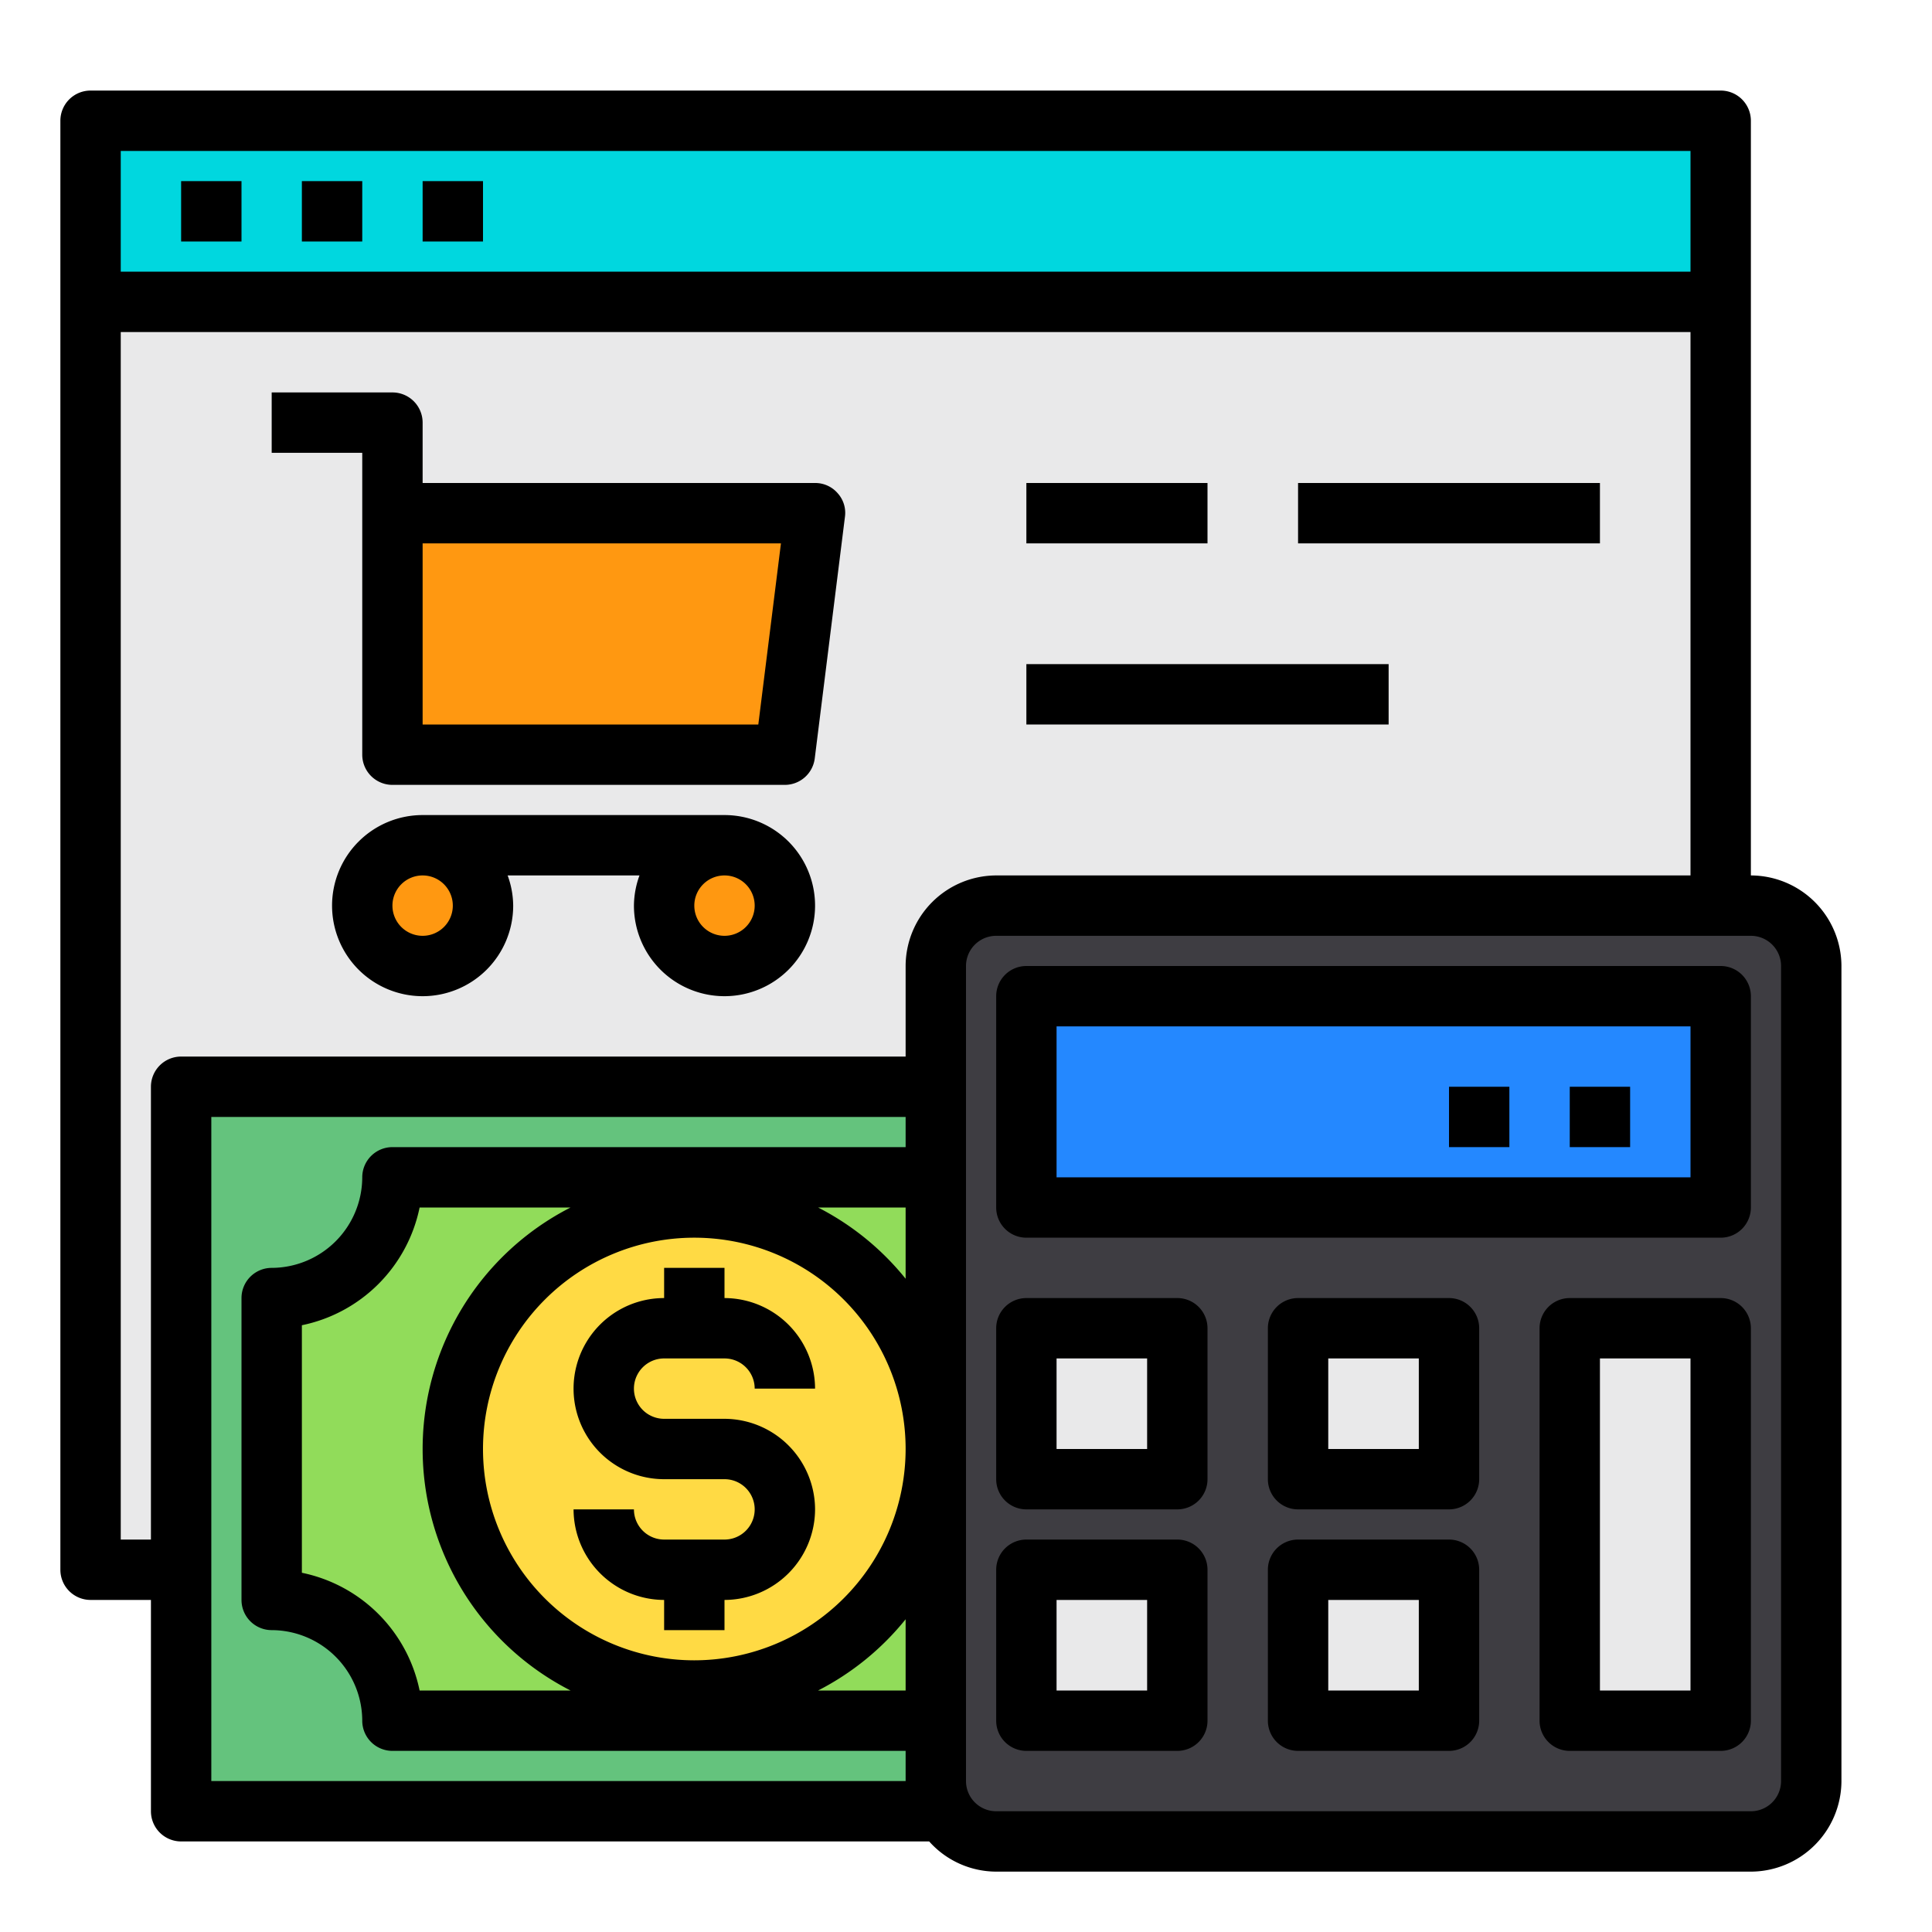 <svg height="512" viewBox="0 0 64 64" width="512" xmlns="http://www.w3.org/2000/svg"><g id="cart-website-calculator-money"><path d="m3 10h54v42h-54z" fill="#e9e9ea"/><rect fill="#3e3d42" height="31" rx="2" width="29" x="31" y="30"/><path d="m6 36h25v24h-25z" fill="#64c37d"/><path d="m31 39v18h-18a4 4 0 0 0 -4-4v-10a4 4 0 0 0 4-4z" fill="#91dc5a"/><circle cx="14" cy="30" fill="#ff9811" r="2"/><circle cx="24" cy="30" fill="#ff9811" r="2"/><g fill="#e9e9ea"><path d="m43 52h5v5h-5z"/><path d="m34 52h5v5h-5z"/><path d="m43 44h5v5h-5z"/><path d="m34 44h5v5h-5z"/><path d="m52 44h5v13h-5z"/></g><path d="m34 33h23v7h-23z" fill="#2488ff"/><path d="m27 17-1 8h-13v-6.92-1.08z" fill="#ff9811"/><circle cx="23" cy="48" fill="#ffda44" r="8"/><path d="m3 4h54v6h-54z" fill="#00d7df"/><path d="m58 29v-25a1 1 0 0 0 -1-1h-54a1 1 0 0 0 -1 1v48a1 1 0 0 0 1 1h2v7a1 1 0 0 0 1 1h24.78a2.986 2.986 0 0 0 2.22 1h25a3.009 3.009 0 0 0 3-3v-27a3.009 3.009 0 0 0 -3-3zm-54-24h52v4h-52zm26 51h-2.9a8.977 8.977 0 0 0 2.9-2.36zm-7-1a7 7 0 1 1 7-7 7.008 7.008 0 0 1 -7 7zm-4.1 1h-5a5.01 5.01 0 0 0 -3.9-3.9v-8.2a5.01 5.01 0 0 0 3.9-3.9h5a8.981 8.981 0 0 0 0 16zm11.1-13.64a8.977 8.977 0 0 0 -2.9-2.36h2.9zm0-4.36h-17a1 1 0 0 0 -1 1 3.009 3.009 0 0 1 -3 3 1 1 0 0 0 -1 1v10a1 1 0 0 0 1 1 3.009 3.009 0 0 1 3 3 1 1 0 0 0 1 1h17v1h-23v-22h23zm0-6v3h-24a1 1 0 0 0 -1 1v15h-1v-40h52v18h-23a3.009 3.009 0 0 0 -3 3zm29 27a1 1 0 0 1 -1 1h-25a1 1 0 0 1 -1-1v-27a1 1 0 0 1 1-1h25a1 1 0 0 1 1 1z"/><path d="m57 32h-23a1 1 0 0 0 -1 1v7a1 1 0 0 0 1 1h23a1 1 0 0 0 1-1v-7a1 1 0 0 0 -1-1zm-1 7h-21v-5h21z"/><path d="m39 43h-5a1 1 0 0 0 -1 1v5a1 1 0 0 0 1 1h5a1 1 0 0 0 1-1v-5a1 1 0 0 0 -1-1zm-1 5h-3v-3h3z"/><path d="m48 43h-5a1 1 0 0 0 -1 1v5a1 1 0 0 0 1 1h5a1 1 0 0 0 1-1v-5a1 1 0 0 0 -1-1zm-1 5h-3v-3h3z"/><path d="m39 51h-5a1 1 0 0 0 -1 1v5a1 1 0 0 0 1 1h5a1 1 0 0 0 1-1v-5a1 1 0 0 0 -1-1zm-1 5h-3v-3h3z"/><path d="m48 51h-5a1 1 0 0 0 -1 1v5a1 1 0 0 0 1 1h5a1 1 0 0 0 1-1v-5a1 1 0 0 0 -1-1zm-1 5h-3v-3h3z"/><path d="m57 43h-5a1 1 0 0 0 -1 1v13a1 1 0 0 0 1 1h5a1 1 0 0 0 1-1v-13a1 1 0 0 0 -1-1zm-1 13h-3v-11h3z"/><path d="m52 36h2v2h-2z"/><path d="m48 36h2v2h-2z"/><path d="m6 6h2v2h-2z"/><path d="m10 6h2v2h-2z"/><path d="m14 6h2v2h-2z"/><path d="m24 27h-10a3 3 0 1 0 3 3 2.966 2.966 0 0 0 -.184-1h4.368a2.966 2.966 0 0 0 -.184 1 3 3 0 1 0 3-3zm-9 3a1 1 0 1 1 -1-1 1 1 0 0 1 1 1zm9 1a1 1 0 1 1 1-1 1 1 0 0 1 -1 1z"/><path d="m27.75 16.34a.981.981 0 0 0 -.75-.34h-13v-2a1 1 0 0 0 -1-1h-4v2h3v10a1 1 0 0 0 1 1h13a1 1 0 0 0 .99-.88l1-8a.968.968 0 0 0 -.24-.78zm-2.63 7.66h-11.12v-6h11.87z"/><path d="m27 50a3.009 3.009 0 0 1 -3 3v1h-2v-1a3.009 3.009 0 0 1 -3-3h2a1 1 0 0 0 1 1h2a1 1 0 0 0 0-2h-2a3 3 0 0 1 0-6v-1h2v1a3.009 3.009 0 0 1 3 3h-2a1 1 0 0 0 -1-1h-2a1 1 0 0 0 0 2h2a3.009 3.009 0 0 1 3 3z"/><path d="m34 16h6v2h-6z"/><path d="m43 16h10v2h-10z"/><path d="m34 22h12v2h-12z"/></g></svg>